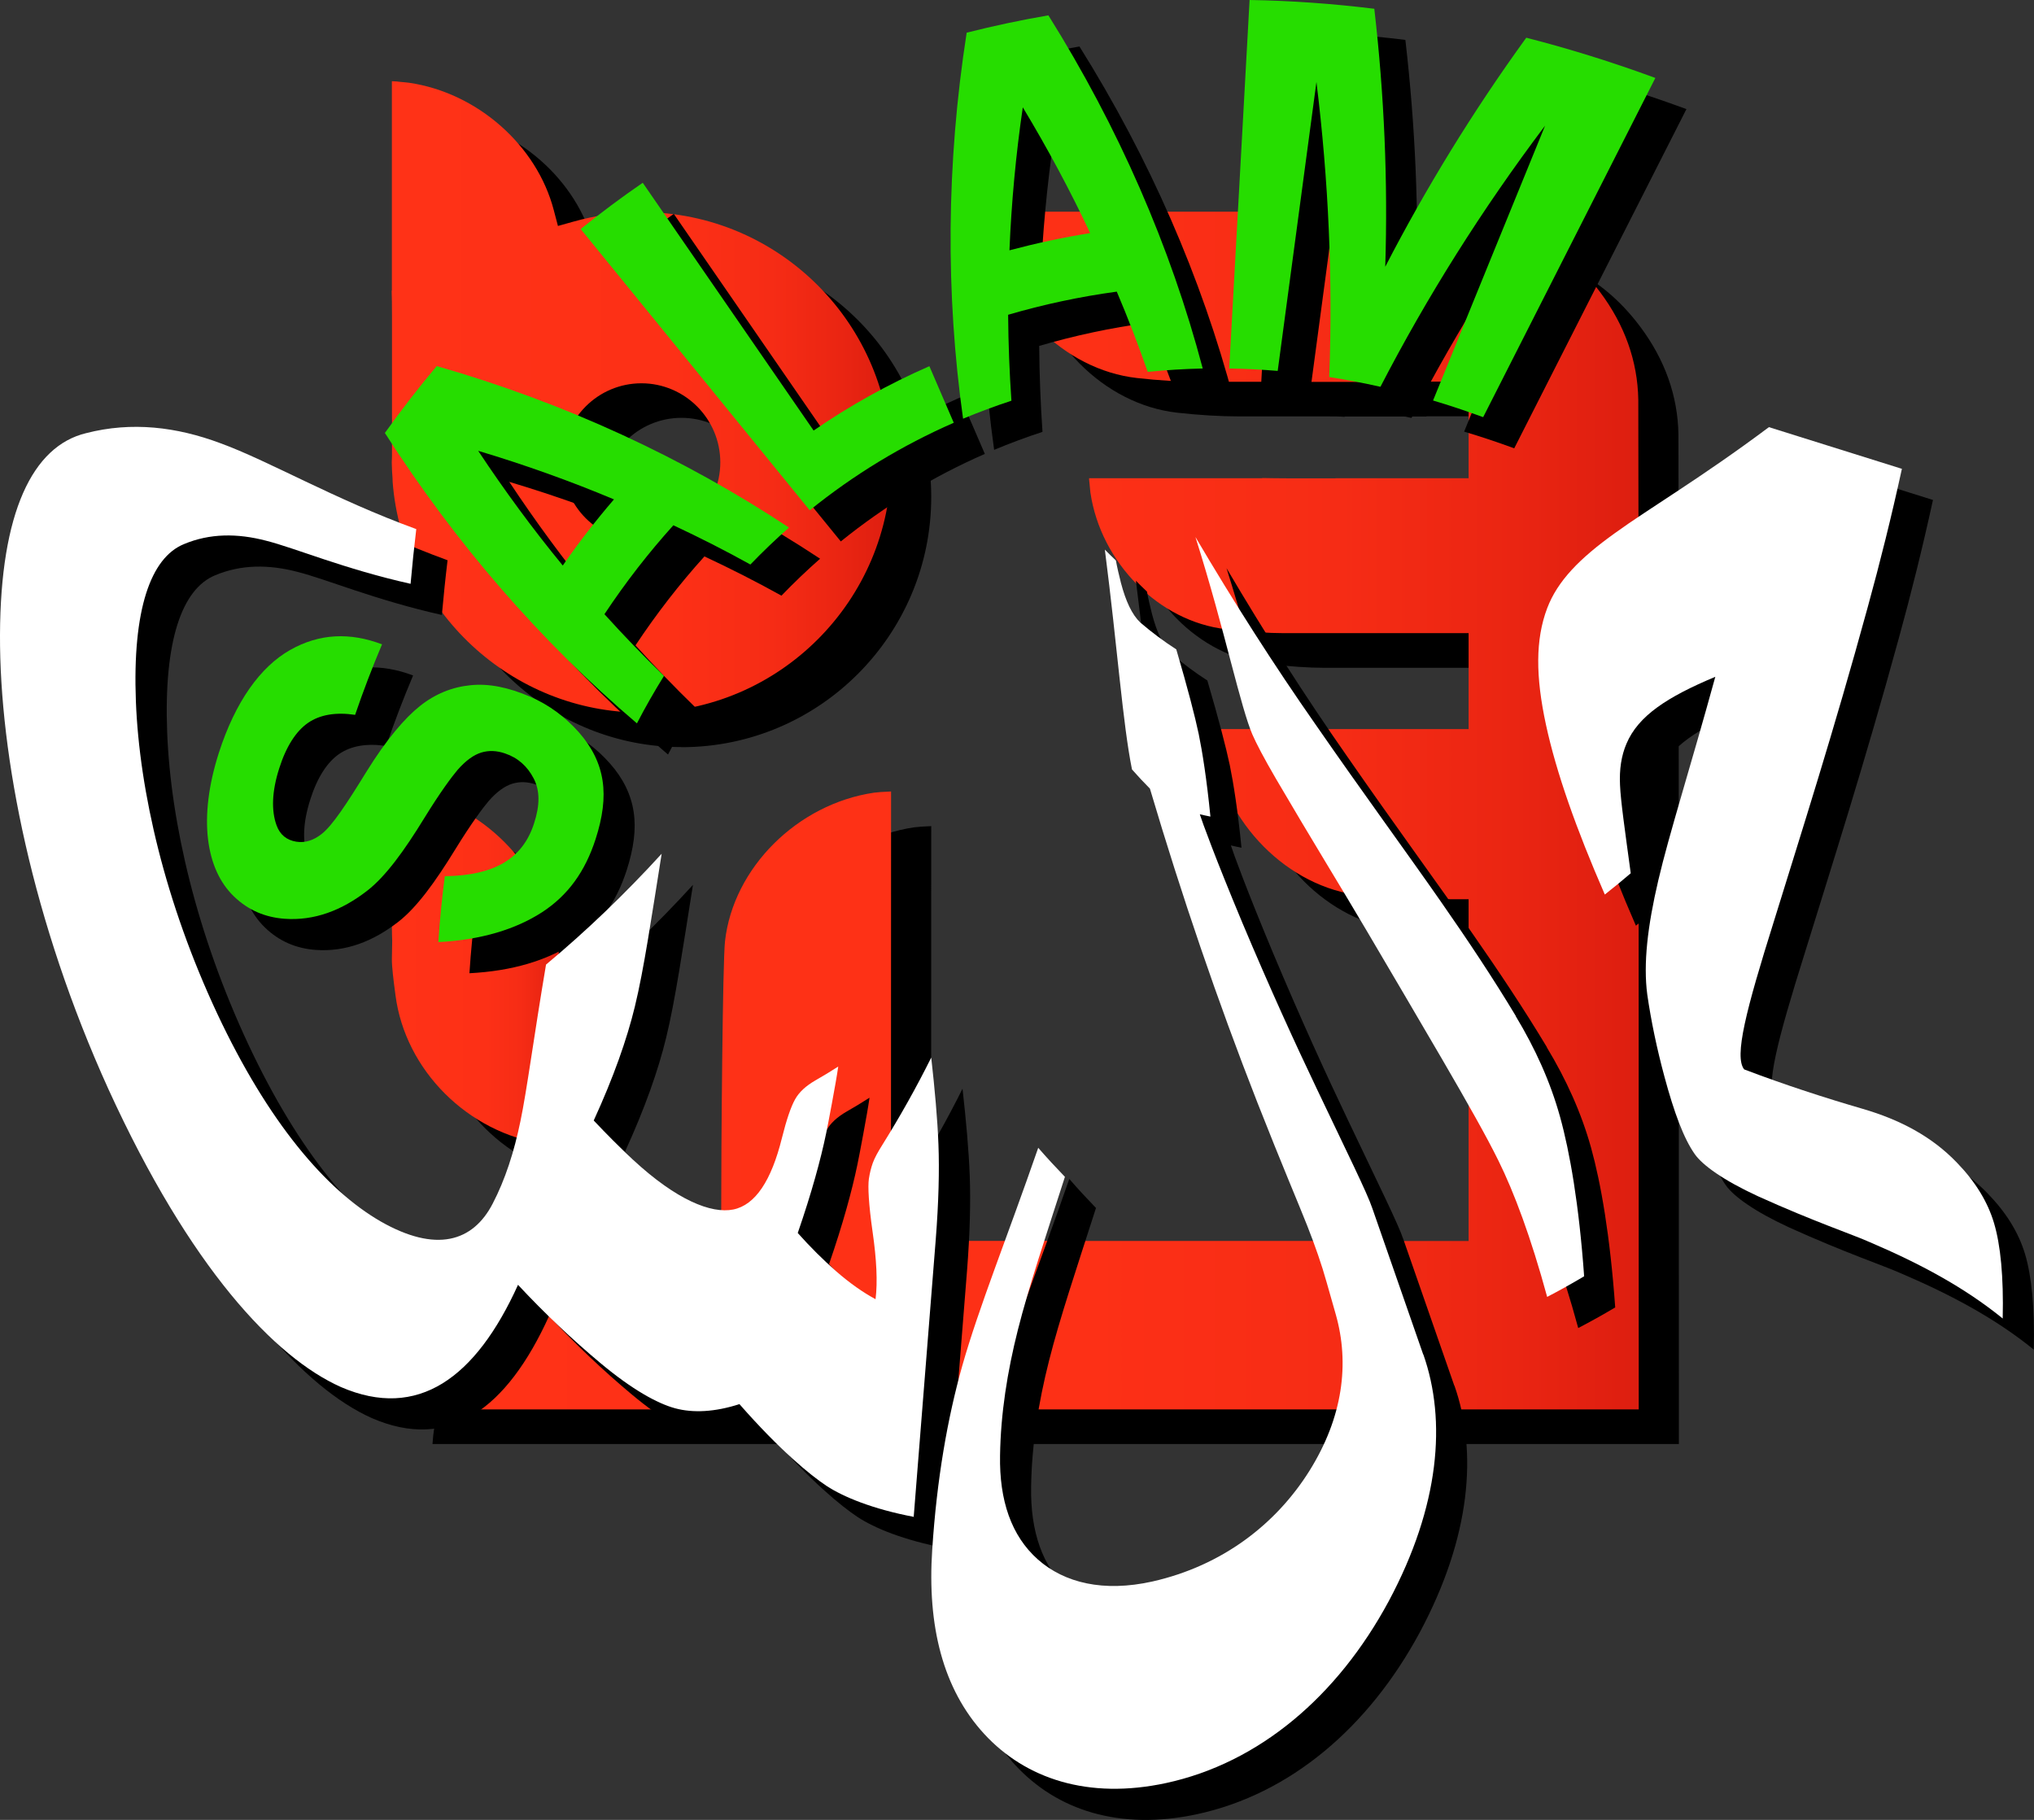 <svg width="209" height="187" viewBox="0 0 209 187" fill="none" xmlns="http://www.w3.org/2000/svg">
<rect x="0" y="0" width="209" height="187" fill="#333333" stroke="none"/>
<g clip-path="url(#clip0_37_422)">
<path d="M44.437 148.393C45.145 138.208 52.407 132.238 59.579 131.539C62.255 131.28 70.068 131.134 76.487 131.077H78.117L78.229 129.432C78.229 120.6 78.386 102.383 78.622 100.277C79.465 92.74 86.053 86.172 93.933 85.012C94.147 84.989 94.383 84.966 94.63 84.944C94.754 84.933 95.192 84.91 95.687 84.888C95.687 88.819 95.687 100.412 95.675 129.421V131.066L155.03 131.077V95.962H153.389C152.388 95.962 146.116 95.827 143.98 95.579C136.459 94.734 129.906 88.132 128.748 80.235C128.725 80.021 128.703 79.762 128.68 79.514L128.647 79.243C128.624 79.086 128.613 78.917 128.602 78.759C128.602 78.669 128.602 78.579 128.59 78.478H155.03V68.62H136.066C134.425 68.62 132.525 68.485 130.108 68.214C123.228 67.437 117.237 61.399 116.169 54.177C116.146 53.997 116.079 53.265 116.079 53.265C116.067 53.118 116.045 52.972 116.034 52.825C116.034 52.78 116.034 52.746 116.034 52.702H133.604H133.829V52.679C135.234 52.713 137.134 52.713 139.708 52.713H141.349V52.702H150.837H153.389H155.03V42.776H146.577V42.799C139.539 42.799 138.269 42.799 138.146 42.799L138.179 42.833C137.696 42.788 137.123 42.788 136.437 42.788H127.376C125.33 42.788 123.172 42.652 120.957 42.405C113.437 41.56 106.883 34.958 105.725 27.061C105.703 26.858 105.68 26.633 105.658 26.407L105.624 26.081C105.602 25.923 105.59 25.754 105.579 25.596C105.579 25.506 105.579 25.405 105.568 25.314H123.981C124.521 25.314 125.139 25.314 125.87 25.314H141.282H150.77C158.571 25.314 164.383 28.018 168.531 33.561C171.072 36.952 172.398 40.67 172.465 44.635C172.499 46.629 172.51 132.508 172.51 148.381H44.437V148.393Z" fill="black"/>
<path d="M61.828 115.17C61.828 116.95 61.828 119.564 61.828 121.276C61.727 121.276 61.636 121.276 61.535 121.265C61.389 121.265 61.221 121.242 61.063 121.22L60.816 121.197C60.49 121.164 60.265 121.152 60.051 121.118C52.205 119.958 45.764 113.537 44.763 105.831L44.718 105.482C44.572 104.389 44.381 102.89 44.392 102.113L44.426 100.232C44.404 99.815 44.37 98.452 44.37 92.447V84.843C44.471 84.843 44.561 84.843 44.662 84.854C44.808 84.854 44.977 84.877 45.134 84.899L45.382 84.922C45.674 84.944 45.91 84.967 46.157 85.001C53.565 86.093 59.872 92.425 61.457 100.401C61.569 101.088 61.704 106.079 61.783 111.216L61.816 115.159L61.828 115.17Z" fill="black"/>
<path d="M70.023 76.765C56.713 76.765 45.483 66.356 44.46 53.062C44.46 52.893 44.449 52.611 44.426 52.341C44.415 52.149 44.392 51.969 44.392 51.778L44.37 51.068L44.392 50.426V35.949C44.392 34.879 44.381 34.057 44.358 33.403L44.381 33.426V11.908C44.482 11.908 44.572 11.908 44.673 11.919C44.819 11.919 44.988 11.942 45.145 11.964L45.393 11.987C45.708 12.021 45.944 12.032 46.157 12.066C53.149 13.091 59.276 18.476 61.018 25.157L61.445 26.779L63.053 26.328C65.335 25.686 67.684 25.36 70.034 25.36C84.175 25.36 95.687 36.896 95.687 51.068C95.687 65.24 84.175 76.776 70.034 76.776L70.023 76.765ZM70.023 42.934C65.549 42.934 61.918 46.584 61.918 51.057C61.918 55.529 65.56 59.179 70.023 59.179C74.486 59.179 78.128 55.529 78.128 51.057C78.128 46.584 74.486 42.934 70.023 42.934Z" fill="black"/>
<path d="M40.312 144.833C41.02 134.648 48.282 128.678 55.454 127.979C58.129 127.72 65.942 127.573 72.361 127.517H73.991L74.103 125.872C74.103 117.04 74.261 98.823 74.497 96.717C75.34 89.18 81.927 82.612 89.808 81.452C90.021 81.429 90.257 81.406 90.504 81.384C90.628 81.373 91.067 81.35 91.561 81.328C91.561 85.259 91.561 96.852 91.55 125.861V127.506L150.904 127.517V92.402H149.263C148.263 92.402 141.99 92.267 139.854 92.019C132.334 91.174 125.78 84.572 124.622 76.675C124.6 76.461 124.577 76.202 124.555 75.954L124.521 75.683C124.498 75.526 124.487 75.357 124.476 75.199C124.476 75.109 124.476 75.019 124.465 74.917H150.904V65.06H131.94C130.299 65.06 128.399 64.925 125.982 64.654C119.103 63.877 113.111 57.839 112.043 50.617C112.021 50.437 111.953 49.705 111.953 49.705C111.942 49.558 111.919 49.412 111.908 49.265C111.908 49.22 111.908 49.187 111.908 49.141H129.478H129.703V49.119C131.108 49.153 133.008 49.153 135.582 49.153H137.224V49.141H146.711H149.263H150.904V39.216H142.451V39.239C135.414 39.239 134.144 39.239 134.02 39.239L134.054 39.273C133.57 39.228 132.997 39.228 132.311 39.228H123.251C121.205 39.228 119.046 39.092 116.832 38.844C109.311 38 102.758 31.398 101.6 23.501C101.577 23.298 101.555 23.073 101.532 22.847L101.499 22.52C101.476 22.363 101.465 22.194 101.454 22.036C101.454 21.946 101.454 21.845 101.442 21.754H119.856C120.395 21.754 121.014 21.754 121.744 21.754H137.156H146.644C154.446 21.754 160.257 24.458 164.405 30.001C166.946 33.392 168.272 37.11 168.34 41.075C168.374 43.069 168.385 128.948 168.385 144.821H40.312V144.833Z" fill="url(#paint0_linear_37_422)"/>
<path d="M57.702 111.61C57.702 113.39 57.702 116.004 57.702 117.716C57.601 117.716 57.511 117.716 57.41 117.705C57.264 117.705 57.095 117.682 56.938 117.66L56.69 117.637C56.364 117.603 56.139 117.592 55.926 117.558C48.079 116.398 41.638 109.977 40.638 102.271L40.593 101.922C40.447 100.829 40.255 99.33 40.267 98.553L40.3 96.672C40.278 96.255 40.244 94.892 40.244 88.887V81.283C40.345 81.283 40.435 81.283 40.536 81.294C40.683 81.294 40.851 81.317 41.009 81.339L41.256 81.362C41.548 81.384 41.784 81.407 42.032 81.44C49.44 82.533 55.746 88.865 57.331 96.841C57.444 97.528 57.578 102.519 57.657 107.656L57.691 111.599L57.702 111.61Z" fill="url(#paint1_linear_37_422)"/>
<path d="M65.908 73.216C52.598 73.216 41.368 62.807 40.345 49.513C40.345 49.344 40.334 49.062 40.312 48.792C40.3 48.601 40.278 48.42 40.278 48.229L40.255 47.519L40.278 46.877V32.401C40.278 31.33 40.267 30.508 40.244 29.854L40.267 29.877V8.348C40.368 8.348 40.458 8.348 40.559 8.359C40.705 8.359 40.874 8.382 41.031 8.404L41.278 8.427C41.593 8.461 41.829 8.472 42.043 8.506C49.035 9.531 55.161 14.916 56.904 21.597L57.331 23.219L58.939 22.768C61.221 22.126 63.57 21.799 65.919 21.799C80.061 21.799 91.572 33.336 91.572 47.508C91.572 61.68 80.061 73.216 65.919 73.216H65.908ZM65.908 39.385C61.434 39.385 57.803 43.035 57.803 47.508C57.803 51.98 61.445 55.63 65.908 55.63C70.371 55.63 74.013 51.98 74.013 47.508C74.013 43.035 70.371 39.385 65.908 39.385Z" fill="url(#paint2_linear_37_422)"/>
<path d="M97.126 159.072C92.843 158.261 89.853 157.011 88.144 155.895C86.435 154.769 83.287 152.178 79.173 147.48C76.633 148.302 74.396 148.404 72.563 147.908C70.731 147.412 68.145 145.981 64.908 143.278C62.008 140.856 59.175 138.174 56.421 135.223C52.07 144.821 46.123 149.147 38.221 145.722C31.442 142.703 22.719 133.476 14.333 115.113C6.531 97.877 3.17 80.843 3.215 68.439C3.26 55.867 6.554 49.04 12.051 47.71C16.761 46.494 21.381 47.068 25.844 48.736C30.756 50.516 37.58 54.504 45.989 57.568C45.764 59.427 45.573 61.297 45.404 63.19C38.569 61.657 33.522 59.506 30.565 58.762C27.598 57.985 24.765 57.996 22.112 59.111C18.694 60.508 16.817 65.859 17.177 75.244C17.537 84.549 20.212 95.984 25.529 107.34C30.768 118.504 36.692 125.455 42.335 128.711C48.001 131.944 51.8 130.818 53.835 126.886C55.117 124.43 56.038 121.58 56.69 118.414C57.354 115.248 58.062 109.762 59.321 102.315C63.469 98.857 67.437 95.049 71.203 90.926C70.158 97.471 69.382 102.8 68.449 106.63C67.639 109.976 66.257 113.897 64.222 118.335C65.549 119.744 66.886 121.084 68.246 122.357C72.732 126.514 76.295 127.934 78.555 127.483C80.837 127.021 82.478 124.498 83.557 120.149C84.029 118.256 84.479 116.938 84.906 116.172C85.322 115.417 86.03 114.775 86.986 114.223C87.784 113.773 88.571 113.288 89.347 112.793C89.212 113.739 88.987 115.001 88.695 116.578C88.402 118.166 88.2 119.192 88.099 119.676C87.548 122.335 86.615 125.759 85.187 129.894C86.458 131.325 87.784 132.643 89.156 133.848C90.538 135.054 91.887 136 93.18 136.698C93.405 134.907 93.281 132.598 92.876 129.77C92.472 126.942 92.382 125.129 92.494 124.34C92.584 123.743 92.719 123.202 92.899 122.695C93.079 122.188 93.427 121.557 93.911 120.791C95.698 117.918 97.373 114.944 98.902 111.869C99.273 115.181 99.543 118.166 99.644 120.814C99.745 123.461 99.666 126.728 99.363 130.604C98.609 140.078 97.856 149.564 97.103 159.038L97.126 159.072Z" fill="black"/>
<path d="M149.443 142.365C151.838 149.17 151.141 157.923 145.88 167.747C140.63 177.481 132.603 184.341 123.015 186.414C115.011 188.138 108.569 185.975 104.331 181.379C100.06 176.737 98.463 170.237 98.981 162.452C99.453 155.141 100.566 148.877 102.061 143.571C103.758 137.566 106.715 130.266 109.873 121.141C110.761 122.166 111.683 123.157 112.616 124.126C110.638 130.288 108.895 135.448 107.794 139.808C106.692 144.157 106.018 148.46 105.95 152.764C105.871 157.36 107.097 161.01 109.84 163.444C112.571 165.854 116.573 166.823 121.598 165.708C128.793 164.086 134.301 159.816 137.73 154.352C141.181 148.832 141.889 143.312 140.439 138.231C140.191 137.352 139.989 136.654 139.843 136.135C139.697 135.628 139.584 135.234 139.506 134.952C139 133.139 138.325 131.212 137.516 129.151C136.707 127.089 134.919 122.921 132.379 116.454C128.298 106.033 124.622 95.275 121.351 84.234C120.721 83.603 120.103 82.939 119.507 82.263C118.552 77.52 118.023 69.837 116.719 59.675C117.09 60.058 117.473 60.43 117.855 60.79C117.978 61.477 118.158 62.243 118.372 63.088C118.867 64.97 119.507 66.355 120.362 67.166C121.598 68.225 122.835 69.138 124.06 69.927C125.229 73.903 125.982 76.81 126.365 78.624C126.735 80.438 127.185 83.243 127.567 87.107C127.196 87.039 126.837 86.949 126.477 86.87C126.691 87.558 128.062 91.354 130.861 98.046C133.671 104.726 136.246 110.359 138.483 115.046C141.675 121.76 143.676 125.782 144.205 127.359C145.947 132.361 147.689 137.375 149.432 142.377L149.443 142.365Z" fill="black"/>
<path d="M158.942 107.621C160.943 110.934 162.494 114.358 163.495 117.963C164.495 121.568 165.44 126.965 165.968 134.344C164.698 135.099 163.427 135.808 162.168 136.462C160.493 130.311 158.762 125.703 157.166 122.47C155.952 120.002 154.007 116.566 151.399 112.083C148.791 107.599 146.183 103.194 143.609 98.812C141.035 94.441 137.865 89.315 134.301 83.22C133.053 81.079 132.255 79.547 131.873 78.657C131.311 77.35 130.625 74.849 129.681 71.267C128.737 67.684 127.59 63.325 126.027 58.379C129.962 65.059 134.076 71.504 138.393 77.677C143.294 84.752 147.656 90.689 151.242 95.838C154.007 99.803 156.604 103.701 158.953 107.61L158.942 107.621Z" fill="black"/>
<path d="M198.624 51.349C197.556 56.25 196.376 60.981 195.117 65.555C191.598 78.421 188.271 88.797 185.449 97.922C182.605 106.979 181.357 111.779 182.414 113.086C186.708 114.719 190.778 116.026 194.6 117.141C198.422 118.257 201.682 119.969 204.267 122.661C206.145 124.599 207.426 126.661 208.089 128.891C208.753 131.122 209.079 134.378 208.978 138.681C205.043 135.482 200.445 133.026 195.353 130.852C193.577 130.052 189.631 128.745 183.831 126.12C180.267 124.475 178.142 122.932 177.344 121.805C176.198 120.183 175.208 117.502 174.23 113.874C173.432 110.923 172.848 108.106 172.454 105.391C172.038 102.237 172.477 98.395 173.59 93.652C174.703 88.887 176.838 82.229 179.446 72.743C174.478 74.827 171.532 76.754 170.318 79.615C169.79 80.854 169.576 82.251 169.655 83.874C169.723 85.496 170.15 88.459 170.757 92.931C169.869 93.697 168.981 94.418 168.093 95.117C165.147 88.357 163.113 82.6 162.045 77.666C160.977 72.72 160.954 68.913 162.168 65.702C163.236 62.885 165.507 60.576 169.138 57.974C172.769 55.349 177.996 52.296 184.955 47.091C189.507 48.522 194.06 49.941 198.613 51.372L198.624 51.349Z" fill="black"/>
<path d="M48.237 99.995C48.383 97.719 48.608 95.466 48.9 93.235C51.519 93.202 53.565 92.706 55.027 91.816C56.499 90.915 57.489 89.597 58.062 87.828C58.68 85.947 58.68 84.437 58.028 83.186C57.376 81.936 56.421 81.068 55.083 80.618C54.228 80.325 53.419 80.291 52.644 80.528C51.879 80.764 51.058 81.339 50.204 82.319C49.631 82.995 48.462 84.549 46.809 87.231C44.696 90.678 42.807 93.258 40.941 94.711C38.322 96.75 35.489 97.832 32.42 97.606C30.442 97.46 28.699 96.728 27.238 95.32C25.776 93.911 24.866 91.929 24.562 89.394C24.27 86.87 24.619 83.885 25.664 80.606C27.384 75.244 29.981 71.707 32.993 69.994C36.029 68.27 39.176 68.169 42.447 69.408C41.447 71.774 40.525 74.185 39.682 76.652C37.692 76.359 36.085 76.63 34.848 77.475C33.623 78.32 32.6 79.885 31.881 82.161C31.127 84.516 31.06 86.499 31.611 88.008C31.959 88.977 32.656 89.529 33.634 89.687C34.545 89.833 35.41 89.552 36.254 88.887C37.333 88.042 38.805 85.811 40.851 82.488C42.908 79.165 44.786 76.99 46.337 75.751C47.888 74.512 49.631 73.802 51.519 73.611C53.419 73.408 55.454 73.836 57.657 74.782C59.658 75.65 61.299 76.9 62.671 78.444C64.042 79.998 64.84 81.643 65.11 83.423C65.38 85.203 65.121 87.163 64.391 89.428C63.323 92.728 61.58 95.184 58.882 96.942C56.196 98.677 52.666 99.781 48.214 100.006L48.237 99.995Z" fill="black"/>
<path d="M84.254 57.422C82.883 58.627 81.567 59.889 80.297 61.207C77.723 59.776 75.081 58.435 72.383 57.174C69.832 60.002 67.46 63.054 65.301 66.31C67.28 68.496 69.314 70.614 71.416 72.653C70.439 74.23 69.505 75.852 68.64 77.531C58.77 69.138 50.047 59.089 42.74 47.688C44.437 45.311 46.213 43.024 48.068 40.816C61.277 44.601 73.44 50.257 84.266 57.41L84.254 57.422ZM66.279 54.504C61.771 52.611 57.106 50.944 52.329 49.513C55.049 53.614 57.938 57.545 61.018 61.297C62.671 58.92 64.424 56.656 66.279 54.504Z" fill="black"/>
<path d="M86.39 55.63C78.544 45.998 70.708 36.366 62.862 26.734C64.93 25.066 67.055 23.478 69.236 21.98C75.093 30.463 80.938 38.957 86.795 47.44C90.538 44.86 94.518 42.652 98.688 40.827C99.52 42.765 100.363 44.703 101.195 46.64C95.889 48.961 90.921 51.98 86.401 55.63H86.39Z" fill="black"/>
<path d="M126.78 41.064C124.881 41.109 122.992 41.221 121.126 41.413C120.159 38.642 119.103 35.893 117.945 33.166C114.134 33.685 110.402 34.485 106.782 35.544C106.805 38.507 106.917 41.458 107.119 44.376C105.433 44.928 103.769 45.548 102.151 46.224C100.352 33.392 100.419 20.042 102.522 6.557C105.287 5.858 108.086 5.261 110.919 4.777C118.125 16.29 123.464 28.525 126.78 41.075V41.064ZM115.213 27.151C113.145 22.757 110.829 18.442 108.288 14.229C107.569 19.141 107.119 24.052 106.917 28.919C109.637 28.198 112.403 27.601 115.213 27.151Z" fill="black"/>
<path d="M129.501 41.053C130.198 28.435 130.895 15.817 131.592 3.2C135.819 3.267 140.09 3.571 144.407 4.101C145.43 12.956 145.812 21.811 145.531 30.609C149.69 22.554 154.513 14.68 160.021 7.075C164.417 8.202 168.846 9.576 173.286 11.21C167.384 22.825 161.483 34.451 155.592 46.066C153.872 45.435 152.152 44.86 150.444 44.353C154.277 34.935 158.11 25.517 161.955 16.11C155.457 24.729 149.814 33.707 145.036 42.945C143.272 42.551 141.518 42.213 139.775 41.943C140.158 31.871 139.708 21.732 138.46 11.627C137.134 21.518 135.807 31.42 134.481 41.312C132.817 41.176 131.165 41.086 129.523 41.064L129.501 41.053Z" fill="black"/>
<path d="M93.933 155.873C89.65 155.061 86.66 153.811 84.951 152.696C83.243 151.569 80.095 148.978 75.981 144.28C73.44 145.102 71.203 145.204 69.371 144.708C67.538 144.212 64.953 142.782 61.715 140.078C58.815 137.656 55.982 134.975 53.228 132.023C48.877 141.621 42.931 145.947 35.028 142.523C28.25 139.503 19.526 130.277 11.14 111.914C3.316 94.677 -0.045 77.643 -4.33809e-05 65.24C0.045 52.667 3.339 45.84 8.836 44.511C13.546 43.294 18.166 43.868 22.629 45.536C27.541 47.316 34.365 51.304 42.773 54.368C42.549 56.227 42.358 58.097 42.189 59.99C35.354 58.458 30.307 56.306 27.35 55.562C24.383 54.785 21.55 54.796 18.897 55.912C15.479 57.309 13.602 62.66 13.962 72.044C14.322 81.35 16.997 92.784 22.314 104.14C27.553 115.305 33.477 122.256 39.12 125.511C44.786 128.745 48.585 127.618 50.62 123.686C51.901 121.23 52.823 118.38 53.475 115.214C54.139 112.049 54.847 106.562 56.106 99.116C60.254 95.657 64.222 91.849 67.988 87.726C66.942 94.272 66.167 99.6 65.234 103.43C64.424 106.776 63.042 110.697 61.007 115.136C62.334 116.544 63.671 117.884 65.031 119.157C69.517 123.315 73.08 124.734 75.34 124.283C77.622 123.821 79.263 121.298 80.342 116.949C80.814 115.057 81.264 113.739 81.691 112.973C82.107 112.218 82.815 111.576 83.771 111.024C84.569 110.573 85.356 110.089 86.132 109.593C85.997 110.539 85.772 111.801 85.48 113.378C85.187 114.967 84.985 115.992 84.884 116.476C84.333 119.135 83.4 122.56 81.972 126.694C83.243 128.125 84.569 129.443 85.94 130.649C87.323 131.854 88.672 132.8 89.965 133.499C90.19 131.707 90.066 129.398 89.661 126.57C89.257 123.743 89.167 121.929 89.279 121.14C89.369 120.543 89.504 120.002 89.684 119.495C89.864 118.988 90.212 118.358 90.695 117.592C92.483 114.719 94.158 111.745 95.687 108.669C96.058 111.981 96.328 114.967 96.429 117.614C96.53 120.262 96.451 123.529 96.148 127.404C95.394 136.878 94.641 146.364 93.888 155.839L93.933 155.873Z" fill="white"/>
<path d="M146.25 139.166C148.645 145.97 147.948 154.724 142.687 164.547C137.437 174.281 129.411 181.142 119.822 183.215C111.818 184.938 105.377 182.775 101.139 178.179C96.867 173.537 95.271 167.037 95.788 159.252C96.26 151.941 97.373 145.677 98.868 140.371C100.565 134.366 103.522 127.066 106.681 117.941C107.569 118.966 108.491 119.958 109.424 120.926C107.445 127.089 105.703 132.248 104.601 136.608C103.499 140.957 102.825 145.26 102.758 149.564C102.679 154.16 103.904 157.81 106.647 160.244C109.379 162.655 113.381 163.624 118.406 162.508C125.6 160.886 131.108 156.616 134.537 151.152C137.988 145.632 138.696 140.112 137.246 135.031C136.999 134.152 136.796 133.454 136.65 132.936C136.504 132.429 136.392 132.034 136.313 131.753C135.807 129.939 135.133 128.013 134.323 125.951C133.514 123.889 131.727 119.721 129.186 113.254C125.105 102.834 121.429 92.075 118.158 81.034C117.529 80.403 116.91 79.739 116.315 79.063C115.359 74.32 114.831 66.637 113.527 56.475C113.898 56.858 114.28 57.23 114.662 57.59C114.786 58.278 114.966 59.044 115.179 59.889C115.674 61.77 116.315 63.156 117.169 63.967C118.406 65.026 119.642 65.938 120.867 66.727C122.037 70.704 122.79 73.61 123.172 75.424C123.543 77.238 123.993 80.043 124.375 83.907C124.004 83.84 123.644 83.749 123.284 83.671C123.498 84.358 124.869 88.154 127.668 94.846C130.479 101.527 133.053 107.16 135.29 111.846C138.483 118.561 140.484 122.582 141.012 124.16C142.754 129.162 144.497 134.175 146.239 139.177L146.25 139.166Z" fill="white"/>
<path d="M155.75 104.422C157.75 107.734 159.302 111.159 160.302 114.764C161.303 118.369 162.247 123.765 162.775 131.144C161.505 131.899 160.235 132.609 158.976 133.262C157.301 127.111 155.57 122.503 153.973 119.27C152.759 116.803 150.815 113.367 148.207 108.883C145.599 104.399 142.991 99.994 140.416 95.612C137.842 91.241 134.672 86.115 131.108 80.02C129.861 77.88 129.062 76.347 128.68 75.457C128.118 74.151 127.432 71.65 126.488 68.067C125.544 64.485 124.397 60.125 122.835 55.179C126.769 61.86 130.884 68.304 135.2 74.477C140.101 81.552 144.463 87.489 148.049 92.638C150.815 96.603 153.411 100.501 155.761 104.41L155.75 104.422Z" fill="white"/>
<path d="M195.432 48.15C194.364 53.05 193.183 57.782 191.924 62.356C188.406 75.221 185.078 85.597 182.257 94.722C179.413 103.78 178.165 108.579 179.221 109.886C183.516 111.519 187.585 112.826 191.407 113.941C195.229 115.057 198.489 116.769 201.075 119.462C202.952 121.399 204.234 123.461 204.897 125.692C205.56 127.922 205.886 131.178 205.785 135.482C201.85 132.282 197.253 129.826 192.16 127.652C190.384 126.852 186.438 125.545 180.638 122.92C177.074 121.275 174.95 119.732 174.152 118.605C173.005 116.983 172.016 114.302 171.038 110.674C170.24 107.723 169.655 104.906 169.262 102.191C168.846 99.037 169.284 95.195 170.397 90.452C171.51 85.687 173.646 79.029 176.254 69.543C171.285 71.627 168.34 73.554 167.126 76.415C166.597 77.654 166.384 79.052 166.463 80.674C166.53 82.296 166.957 85.259 167.564 89.731C166.676 90.498 165.788 91.219 164.9 91.917C161.955 85.157 159.92 79.401 158.852 74.466C157.784 69.521 157.762 65.713 158.976 62.502C160.044 59.686 162.314 57.376 165.945 54.774C169.576 52.149 174.804 49.096 181.762 43.891C186.315 45.322 190.868 46.741 195.42 48.172L195.432 48.15Z" fill="white"/>
<path d="M45.044 96.795C45.19 94.519 45.415 92.266 45.708 90.036C48.327 90.002 50.373 89.506 51.834 88.616C53.307 87.715 54.296 86.397 54.869 84.628C55.487 82.747 55.487 81.237 54.836 79.987C54.184 78.736 53.228 77.869 51.89 77.418C51.036 77.125 50.227 77.091 49.451 77.328C48.686 77.564 47.866 78.139 47.011 79.119C46.438 79.795 45.269 81.35 43.617 84.031C41.503 87.478 39.615 90.058 37.749 91.511C35.129 93.551 32.297 94.632 29.228 94.407C27.249 94.26 25.507 93.528 24.045 92.12C22.584 90.712 21.673 88.729 21.37 86.194C21.078 83.671 21.426 80.685 22.471 77.407C24.191 72.044 26.788 68.507 29.801 66.794C32.836 65.071 35.984 64.969 39.255 66.209C38.254 68.575 37.333 70.985 36.489 73.453C34.5 73.16 32.892 73.43 31.656 74.275C30.43 75.12 29.407 76.686 28.688 78.962C27.935 81.316 27.867 83.299 28.418 84.808C28.767 85.777 29.464 86.329 30.442 86.487C31.352 86.633 32.218 86.352 33.061 85.687C34.14 84.842 35.613 82.612 37.659 79.288C39.716 75.965 41.593 73.79 43.144 72.551C44.696 71.312 46.438 70.602 48.327 70.411C50.227 70.208 52.261 70.636 54.465 71.582C56.465 72.45 58.107 73.7 59.478 75.244C60.85 76.799 61.648 78.443 61.917 80.223C62.187 82.003 61.929 83.963 61.198 86.228C60.13 89.529 58.388 91.985 55.69 93.742C53.003 95.477 49.473 96.581 45.022 96.806L45.044 96.795Z" fill="#26DD00"/>
<path d="M81.062 54.222C79.69 55.427 78.375 56.689 77.105 58.007C74.53 56.577 71.889 55.236 69.191 53.974C66.639 56.802 64.267 59.855 62.109 63.111C64.087 65.296 66.122 67.414 68.224 69.453C67.246 71.03 66.313 72.653 65.447 74.331C55.577 65.938 46.854 55.889 39.547 44.488C41.245 42.111 43.021 39.824 44.876 37.616C58.084 41.401 70.247 47.057 81.073 54.211L81.062 54.222ZM63.087 51.315C58.579 49.423 53.914 47.755 49.136 46.325C51.856 50.425 54.745 54.357 57.826 58.109C59.478 55.731 61.232 53.467 63.087 51.315Z" fill="#26DD00"/>
<path d="M83.198 52.431C75.351 42.798 67.516 33.166 59.669 23.534C61.738 21.867 63.862 20.278 66.043 18.78C71.9 27.263 77.746 35.757 83.602 44.24C87.346 41.66 91.325 39.452 95.496 37.627C96.328 39.565 97.171 41.503 98.002 43.441C92.697 45.761 87.728 48.78 83.209 52.431H83.198Z" fill="#26DD00"/>
<path d="M123.588 37.864C121.688 37.909 119.8 38.022 117.933 38.213C116.967 35.442 115.91 32.693 114.752 29.967C110.941 30.485 107.209 31.285 103.589 32.344C103.612 35.307 103.724 38.258 103.927 41.176C102.24 41.728 100.577 42.348 98.958 43.024C97.159 30.192 97.227 16.842 99.329 3.357C102.094 2.659 104.893 2.062 107.726 1.577C114.932 13.091 120.272 25.325 123.588 37.875V37.864ZM112.02 23.951C109.952 19.557 107.636 15.242 105.096 11.029C104.376 15.941 103.927 20.853 103.724 25.72C106.445 24.999 109.21 24.401 112.02 23.951Z" fill="#26DD00"/>
<path d="M126.308 37.853C127.005 25.235 127.702 12.618 128.399 0C132.626 0.068 136.898 0.372 141.214 0.901C142.237 9.756 142.619 18.611 142.338 27.41C146.498 19.355 151.32 11.48 156.829 3.875C161.224 5.002 165.653 6.376 170.093 8.01C164.192 19.625 158.29 31.251 152.4 42.866C150.68 42.235 148.96 41.661 147.251 41.154C151.084 31.736 154.918 22.317 158.762 12.911C152.265 21.529 146.621 30.508 141.844 39.745C140.079 39.351 138.325 39.013 136.583 38.743C136.965 28.671 136.515 18.532 135.268 8.427C133.941 18.318 132.615 28.221 131.288 38.112C129.624 37.977 127.972 37.887 126.331 37.864L126.308 37.853Z" fill="#26DD00"/>
</g>
<defs>
<linearGradient id="paint0_linear_37_422" x1="40.312" y1="83.299" x2="168.396" y2="83.299" gradientUnits="userSpaceOnUse">
<stop stop-color="#FF3217"/>
<stop offset="0.56" stop-color="#FD3016"/>
<stop offset="0.76" stop-color="#F62C15"/>
<stop offset="0.9" stop-color="#EA2512"/>
<stop offset="1" stop-color="#DD1E10"/>
</linearGradient>
<linearGradient id="paint1_linear_37_422" x1="40.255" y1="99.511" x2="57.713" y2="99.511" gradientUnits="userSpaceOnUse">
<stop stop-color="#FF3217"/>
<stop offset="0.56" stop-color="#FD3016"/>
<stop offset="0.76" stop-color="#F62C15"/>
<stop offset="0.9" stop-color="#EA2512"/>
<stop offset="1" stop-color="#DD1E10"/>
</linearGradient>
<linearGradient id="paint2_linear_37_422" x1="40.233" y1="40.782" x2="91.561" y2="40.782" gradientUnits="userSpaceOnUse">
<stop stop-color="#FF3217"/>
<stop offset="0.56" stop-color="#FD3016"/>
<stop offset="0.76" stop-color="#F62C15"/>
<stop offset="0.9" stop-color="#EA2512"/>
<stop offset="1" stop-color="#DD1E10"/>
</linearGradient>
<clipPath id="clip0_37_422">
<rect width="209" height="187" fill="white"/>
</clipPath>
</defs>
</svg>
